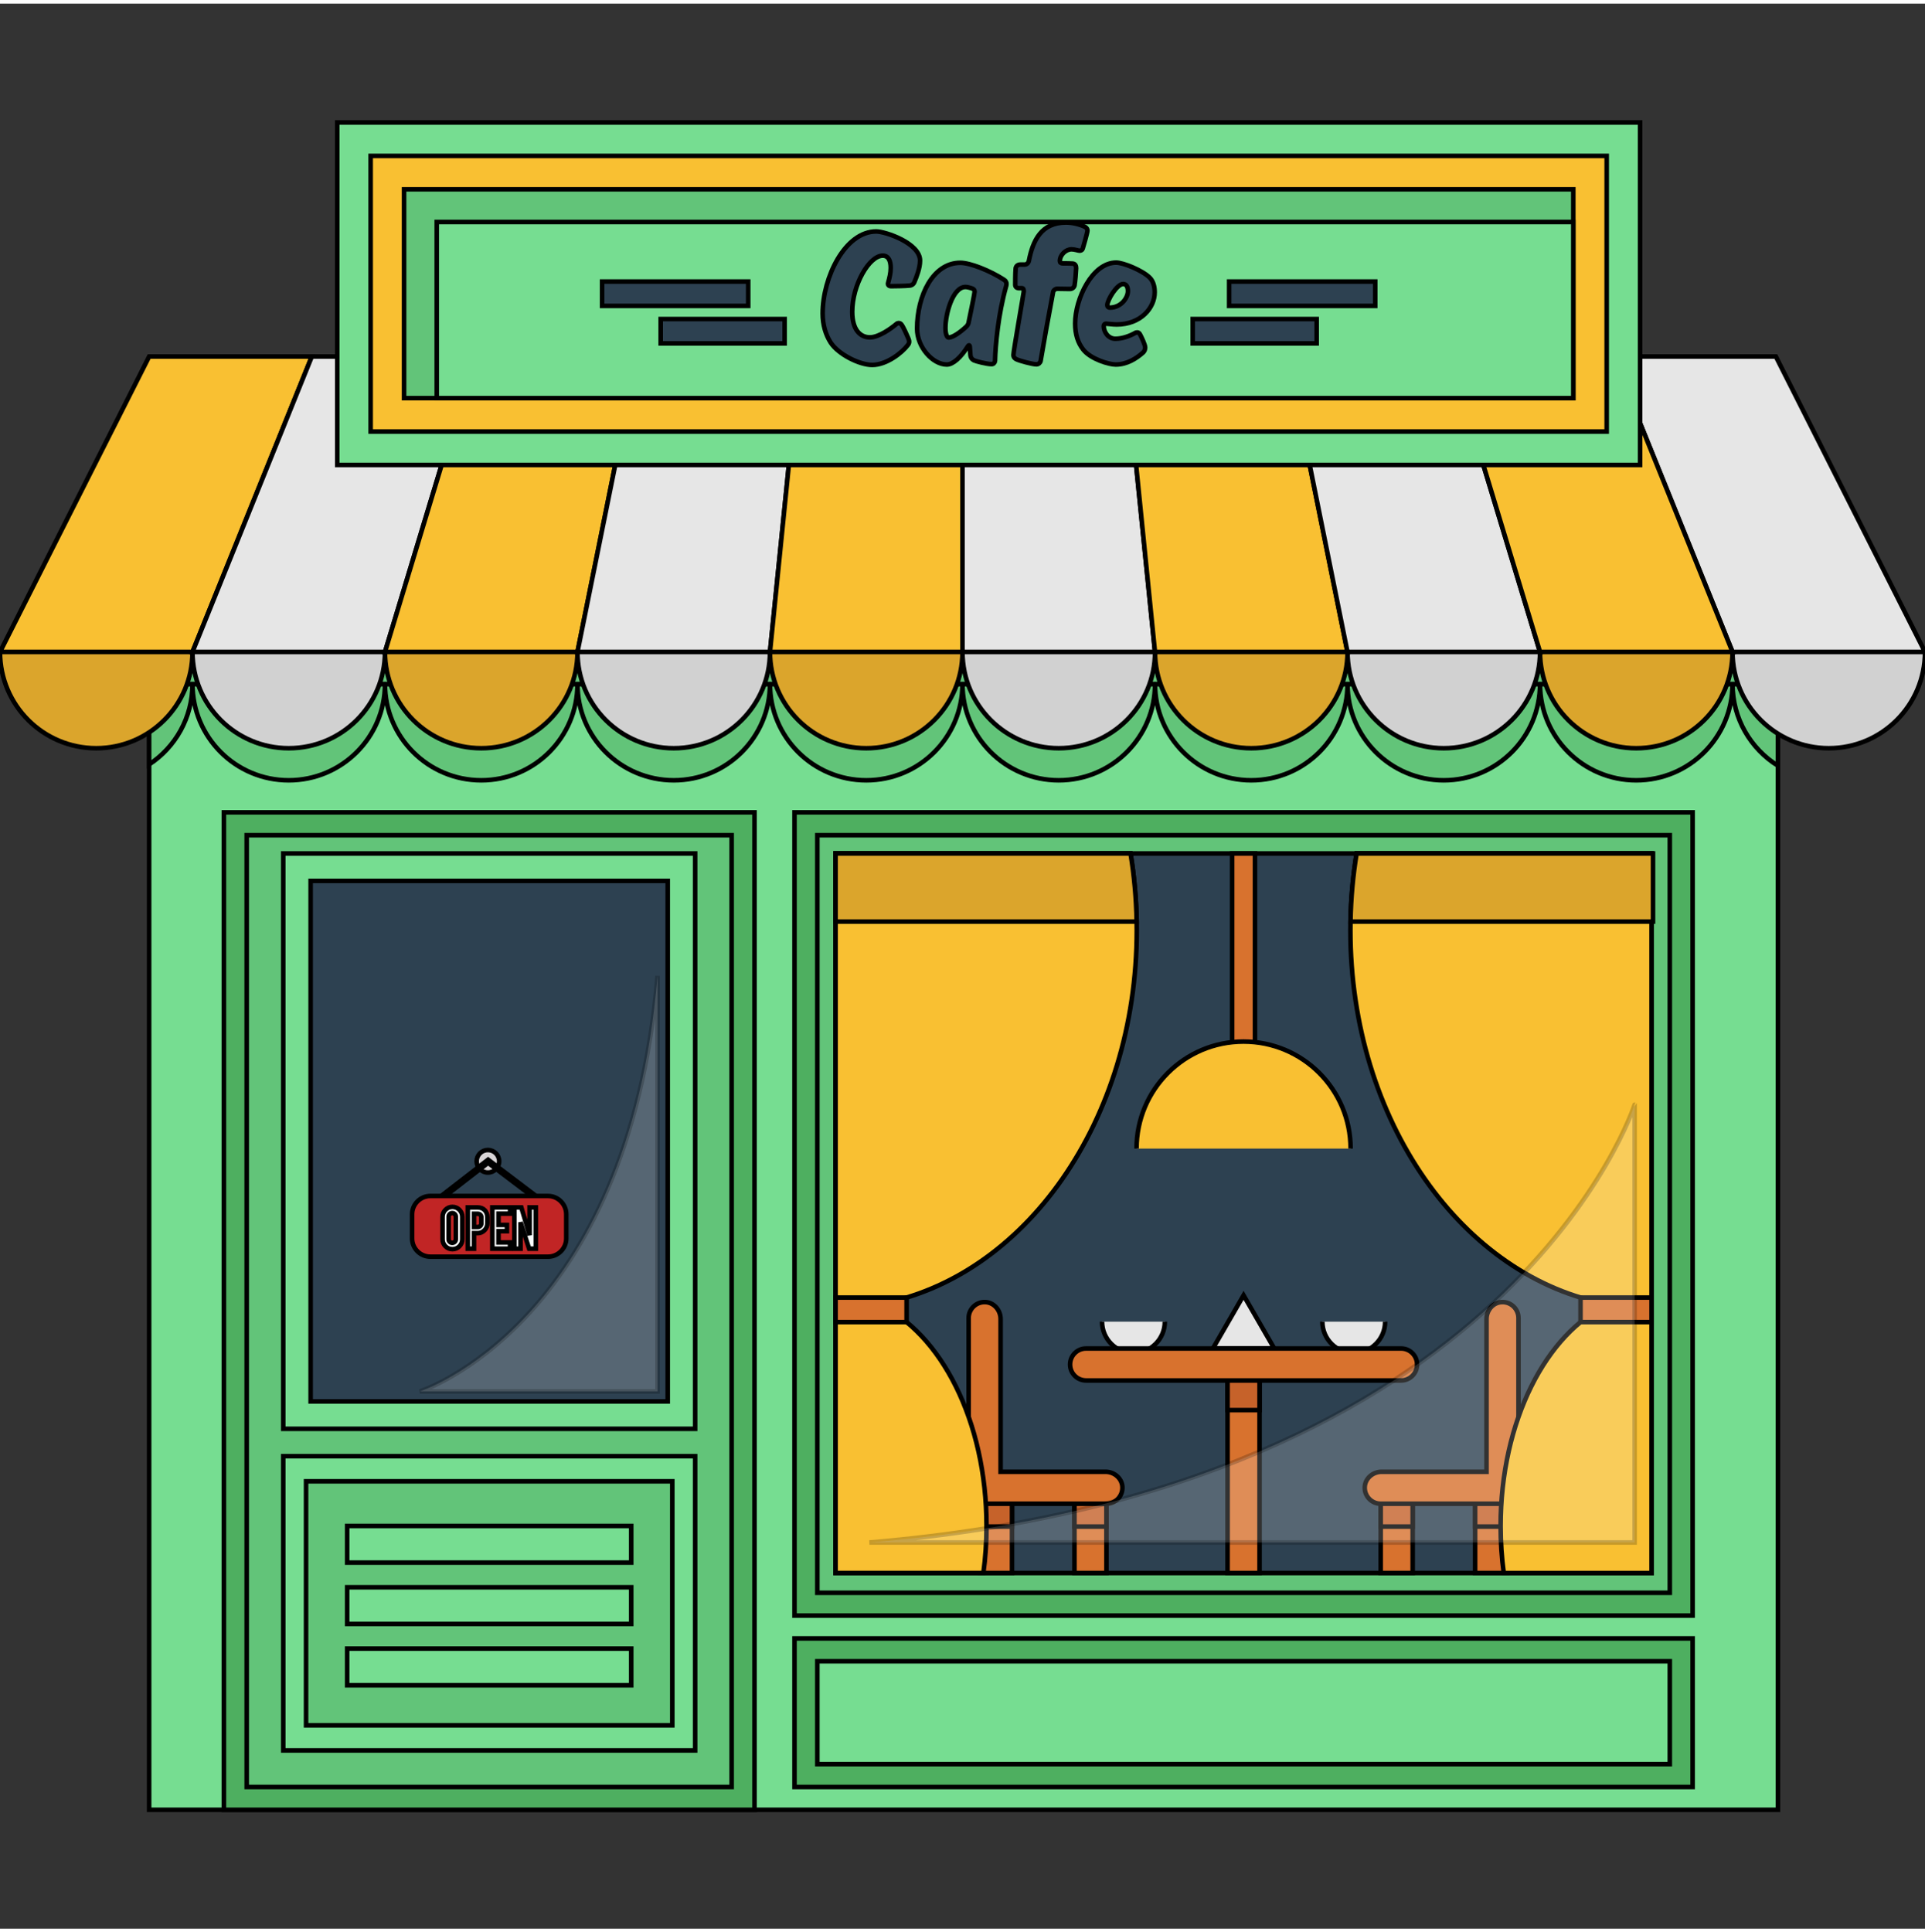 <svg version="1.1" id="Layer_1" xmlns="http://www.w3.org/2000/svg" xmlns:xlink="http://www.w3.org/1999/xlink" viewBox="0 0 421.601 421.601" xml:space="preserve" fill="#000000" stroke="#000000" width="31.88" height="32"><rect x="0" y="0" width="421.601" height="421.601" fill="#333333" stroke="none"/><g id="SVGRepo_bgCarrier" stroke-width="0"></g><g id="SVGRepo_tracerCarrier" stroke-linecap="round" stroke-linejoin="round"></g><g id="SVGRepo_iconCarrier"> <g> <rect x="32.663" y="94.785" style="fill:#76DD91;" width="356.73" height="300.78"></rect> <g> <path style="fill:#62C479;" d="M42.163,149.015c0,7.37-3.77,13.85-9.5,17.61v-17.61H42.163z"></path> <path style="fill:#62C479;" d="M84.318,149.012c0,11.65-9.436,21.086-21.086,21.086c-11.637,0-21.073-9.436-21.073-21.086H84.318z "></path> <path style="fill:#62C479;" d="M126.477,149.012c0,11.65-9.436,21.086-21.073,21.086c-11.65,0-21.086-9.436-21.086-21.086H126.477 z"></path> <path style="fill:#62C479;" d="M168.636,149.012c0,11.65-9.436,21.086-21.073,21.086c-11.65,0-21.086-9.436-21.086-21.086H168.636 z"></path> <path style="fill:#62C479;" d="M210.795,149.012c0,11.65-9.436,21.086-21.073,21.086c-11.65,0-21.086-9.436-21.086-21.086H210.795 z"></path> <path style="fill:#62C479;" d="M252.966,149.012c0,11.65-9.448,21.086-21.086,21.086c-11.637,0-21.086-9.436-21.086-21.086 H252.966z"></path> <path style="fill:#62C479;" d="M295.125,149.012c0,11.65-9.436,21.086-21.086,21.086c-11.637,0-21.073-9.436-21.073-21.086 H295.125z"></path> <path style="fill:#62C479;" d="M337.284,149.012c0,11.65-9.436,21.086-21.086,21.086c-11.637,0-21.073-9.436-21.073-21.086 H337.284z"></path> <path style="fill:#62C479;" d="M379.443,149.012c0,11.65-9.436,21.086-21.086,21.086c-11.637,0-21.073-9.436-21.073-21.086 H379.443z"></path> <path style="fill:#62C479;" d="M389.393,149.015v17.9c-5.98-3.72-9.95-10.34-9.95-17.9H389.393z"></path> </g> <rect x="32.663" y="94.785" style="fill:#62C479;" width="356.73" height="54.227"></rect> <rect x="49.032" y="177.123" style="fill:#4EAF60;" width="116.211" height="218.443"></rect> <rect x="54.032" y="182.123" style="fill:#62C479;" width="106.211" height="208.443"></rect> <rect x="62.032" y="186.124" style="fill:#76DD91;" width="90.211" height="126"></rect> <rect x="68.032" y="192.124" style="fill:#2D4151;" width="78.211" height="114"></rect> <rect x="62.032" y="318.123" style="fill:#76DD91;" width="90.211" height="64.443"></rect> <rect x="67.032" y="323.623" style="fill:#62C479;" width="80.211" height="53.443"></rect> <g> <g> <rect x="76.032" y="360.267" style="fill:#76DD91;" width="62.211" height="8.022"></rect> </g> <g> <rect x="76.032" y="333.4" style="fill:#76DD91;" width="62.211" height="8.022"></rect> </g> <g> <rect x="76.032" y="346.834" style="fill:#76DD91;" width="62.211" height="8.022"></rect> </g> </g> <g> <circle style="fill:#D8D4D5;" cx="106.857" cy="253.533" r="2.469"></circle> <g> <polygon style="fill:#C1B9BC;" points="118.807,262.889 106.897,253.871 95.535,262.668 95.199,262.234 106.894,253.18 119.139,262.451 "></polygon> </g> <path style="fill:#C12525;" d="M124.019,270.43c0,2.201-1.8,4-4,4H94.256c-2.2,0-4-1.799-4-4v-5.293c0-2.199,1.8-4,4-4h25.763 c2.2,0,4,1.801,4,4V270.43z"></path> <g> <path style="fill:#FAFCFC;" d="M99.083,263.527c0.601,0,1.112,0.213,1.533,0.636s0.631,0.933,0.631,1.529v4.935 c0,0.602-0.212,1.112-0.635,1.533c-0.423,0.421-0.933,0.631-1.529,0.631c-0.601,0-1.111-0.211-1.529-0.635 c-0.418-0.423-0.628-0.933-0.628-1.529v-4.935c0-0.601,0.212-1.112,0.635-1.533C97.983,263.738,98.491,263.527,99.083,263.527z M99.826,265.664c0-0.217-0.076-0.4-0.227-0.553c-0.152-0.151-0.335-0.227-0.552-0.227c-0.216,0-0.401,0.075-0.555,0.227 s-0.231,0.336-0.231,0.553v4.949c0,0.216,0.077,0.4,0.231,0.551c0.154,0.152,0.339,0.228,0.555,0.228 c0.217,0,0.4-0.075,0.552-0.228c0.151-0.15,0.227-0.335,0.227-0.551V265.664z"></path> <path style="fill:#FAFCFC;" d="M104.601,263.643c0.664,0,1.193,0.209,1.587,0.628c0.365,0.398,0.548,0.908,0.548,1.529v1.313 c0,0.597-0.208,1.106-0.624,1.529c-0.416,0.424-0.92,0.635-1.512,0.635h-0.786v3.406h-1.364v-9.04L104.601,263.643 L104.601,263.643z M105.417,265.822c0-0.236-0.071-0.426-0.213-0.57s-0.331-0.217-0.566-0.217h-0.822v2.894h0.822 c0.217,0,0.4-0.077,0.552-0.231c0.151-0.153,0.227-0.338,0.227-0.555V265.822z"></path> <path style="fill:#FAFCFC;" d="M107.826,272.684v-9.047h3.881v1.37h-2.518v2.468h1.84v1.371h-1.84v2.467h2.518v1.371H107.826z"></path> <path style="fill:#FAFCFC;" d="M114.176,263.637l1.81,6.08v-6.08h1.364v9.047h-1.465l-1.875-5.793v5.793h-1.364v-9.047H114.176z"></path> </g> </g> <rect x="174.006" y="177.123" style="fill:#4EAF60;" width="196.703" height="175.912"></rect> <rect x="179.006" y="182.123" style="fill:#62C479;" width="186.703" height="165.912"></rect> <rect x="183.003" y="186.125" style="fill:#2D4151;" width="178.71" height="157.58"></rect> <g> <path style="fill:#DBA52C;" d="M42.159,141.987c0,11.65-9.436,21.086-21.086,21.086C9.436,163.073,0,153.637,0,141.987"></path> <path style="fill:#D1D1D1;" d="M84.318,141.987c0,11.65-9.436,21.086-21.086,21.086c-11.637,0-21.073-9.436-21.073-21.086"></path> <path style="fill:#DBA52C;" d="M126.477,141.987c0,11.65-9.436,21.086-21.073,21.086c-11.65,0-21.086-9.436-21.086-21.086"></path> <path style="fill:#D1D1D1;" d="M168.636,141.987c0,11.65-9.436,21.086-21.073,21.086c-11.65,0-21.086-9.436-21.086-21.086"></path> <path style="fill:#DBA52C;" d="M210.795,141.987c0,11.65-9.436,21.086-21.073,21.086c-11.65,0-21.086-9.436-21.086-21.086"></path> <path style="fill:#D1D1D1;" d="M252.966,141.987c0,11.65-9.448,21.086-21.086,21.086c-11.637,0-21.086-9.436-21.086-21.086"></path> <path style="fill:#DBA52C;" d="M295.125,141.987c0,11.65-9.436,21.086-21.086,21.086c-11.637,0-21.073-9.436-21.073-21.086"></path> <path style="fill:#D1D1D1;" d="M337.284,141.987c0,11.65-9.436,21.086-21.086,21.086c-11.637,0-21.073-9.436-21.073-21.086"></path> <path style="fill:#DBA52C;" d="M379.443,141.987c0,11.65-9.436,21.086-21.086,21.086c-11.637,0-21.073-9.436-21.073-21.086"></path> <path style="fill:#D1D1D1;" d="M421.601,141.987c0,11.65-9.436,21.086-21.073,21.086c-11.65,0-21.086-9.436-21.086-21.086"></path> </g> <g> <polygon style="fill:#F9C032;" points="68.292,77.29 32.666,77.29 0,141.987 42.159,141.987 "></polygon> <polygon style="fill:#E6E6E6;" points="103.918,77.29 68.292,77.29 42.159,141.987 84.318,141.987 "></polygon> <polygon style="fill:#F9C032;" points="139.544,77.29 103.918,77.29 84.318,141.987 126.477,141.987 "></polygon> <polygon style="fill:#E6E6E6;" points="175.17,77.29 139.544,77.29 126.477,141.987 168.636,141.987 "></polygon> <polygon style="fill:#F9C032;" points="210.796,77.29 175.17,77.29 168.636,141.987 210.795,141.987 "></polygon> <polygon style="fill:#E6E6E6;" points="246.421,77.29 210.796,77.29 210.795,141.987 252.954,141.987 "></polygon> <polygon style="fill:#F9C032;" points="282.047,77.29 246.421,77.29 252.954,141.987 295.113,141.987 "></polygon> <polygon style="fill:#E6E6E6;" points="317.673,77.29 282.047,77.29 295.113,141.987 337.272,141.987 "></polygon> <polygon style="fill:#E6E6E6;" points="388.935,77.29 353.309,77.29 379.443,141.987 421.601,141.987 "></polygon> <polygon style="fill:#F9C032;" points="353.309,77.29 317.683,77.29 337.284,141.987 379.443,141.987 "></polygon> </g> <g> <rect x="268.858" y="299.535" style="fill:#D8722E;" width="7" height="44.17"></rect> <polygon style="fill:#E6E6E6;" points="265.64,294.535 272.362,282.892 279.084,294.535 "></polygon> <g> <path style="fill:#E6E6E6;" d="M255.112,288.66c0,3.797-3.078,6.875-6.875,6.875s-6.875-3.078-6.875-6.875"></path> <path style="fill:#E6E6E6;" d="M303.362,288.66c0,3.797-3.078,6.875-6.875,6.875s-6.875-3.078-6.875-6.875"></path> </g> <rect x="268.858" y="301.035" style="fill:#C6622A;" width="7" height="7"></rect> <path style="fill:#D8722E;" d="M306.862,301.535h-69c-1.933,0-3.5-1.567-3.5-3.5l0,0c0-1.933,1.567-3.5,3.5-3.5h69 c1.933,0,3.5,1.567,3.5,3.5l0,0C310.362,299.968,308.795,301.535,306.862,301.535z"></path> <g> <g> <rect x="214.645" y="327.035" style="fill:#D8722E;" width="7" height="16.667"></rect> <rect x="235.321" y="327.035" style="fill:#D8722E;" width="7" height="16.667"></rect> <rect x="235.321" y="326.535" style="fill:#C6622A;" width="7" height="7"></rect> <rect x="214.645" y="326.535" style="fill:#C6622A;" width="7" height="7"></rect> <path style="fill:#D8722E;" d="M242.123,321.535h-22.978v-33.469c0-1.895-1.419-3.594-3.312-3.693 c-2.018-0.106-3.688,1.5-3.688,3.495v33.667v4.612c0,1.319,1.069,2.388,2.388,2.388h4.612h23.176 c1.995,0,3.601-1.67,3.495-3.688C245.717,322.954,244.018,321.535,242.123,321.535z"></path> </g> <g> <rect x="323.071" y="327.035" style="fill:#D8722E;" width="7" height="16.667"></rect> <rect x="302.395" y="327.035" style="fill:#D8722E;" width="7" height="16.667"></rect> <rect x="302.395" y="326.535" style="fill:#C6622A;" width="7" height="7"></rect> <rect x="323.071" y="326.535" style="fill:#C6622A;" width="7" height="7"></rect> <path style="fill:#D8722E;" d="M328.883,284.373c-1.893,0.099-3.312,1.798-3.312,3.693v33.469h-22.978 c-1.895,0-3.594,1.419-3.693,3.312c-0.106,2.018,1.5,3.688,3.495,3.688h23.176h4.612c1.319,0,2.388-1.069,2.388-2.388v-4.612 v-33.667C332.571,285.873,330.901,284.268,328.883,284.373z"></path> </g> </g> </g> <path style="fill:#F9C032;" d="M192.373,284.865c13.69,6.19,23.69,25.58,23.69,48.55c0,3.53-0.24,6.97-0.69,10.29h-32.37v-157.58 h64.6c0.79,4.83,1.25,9.81,1.34,14.91c0.01,0.63,0.02,1.27,0.02,1.91C248.963,244.665,224.363,279.155,192.373,284.865z"></path> <path style="fill:#F9C032;" d="M361.713,186.125v157.58h-32.37c-0.45-3.32-0.69-6.76-0.69-10.29c0-22.97,10-42.36,23.69-48.55 c-31.99-5.71-56.59-40.2-56.59-81.92c0-0.64,0.01-1.28,0.02-1.91c0.09-5.1,0.55-10.08,1.34-14.91L361.713,186.125L361.713,186.125z "></path> <rect x="183.003" y="283.38" style="fill:#D8722E;" width="15.557" height="5.374"></rect> <rect x="346.156" y="283.38" style="fill:#D8722E;" width="15.557" height="5.374"></rect> <path style="fill:#DBA52C;" d="M247.603,186.125c0.79,4.83,1.25,9.81,1.34,14.91h-65.94v-14.91H247.603z"></path> <rect x="269.858" y="186.125" style="fill:#D8722E;" width="5" height="50.91"></rect> <path style="fill:#DBA52C;" d="M362.033,186.125v14.91h-66.26c0.09-5.1,0.55-10.08,1.34-14.91H362.033z"></path> <path style="fill:#F9C032;" d="M295.796,250.754c0-12.944-10.493-23.438-23.438-23.438s-23.438,10.493-23.438,23.438"></path> <path style="opacity:0.2;fill:#FCFAFA;enable-background:new ;" d="M190.412,337.018h167.591v-95.871 C358.001,241.147,331.089,325.274,190.412,337.018z"></path> <rect x="73.864" y="26.035" style="fill:#76DD91;" width="285.339" height="75"></rect> <rect x="81.18" y="33.352" style="fill:#F9C032;" width="270.706" height="60.367"></rect> <rect x="88.493" y="40.665" style="fill:#62C479;" width="256.08" height="45.74"></rect> <rect x="95.653" y="47.825" style="fill:#76DD91;" width="248.92" height="38.58"></rect> <rect x="174.006" y="358.035" style="fill:#4EAF60;" width="196.703" height="32.531"></rect> <rect x="179.006" y="363.035" style="fill:#76DD91;" width="186.703" height="22.531"></rect> <g> <path style="fill:#2D4151;" d="M194.467,61.363c0-0.087,0.043-0.217,0.043-0.217c0.304-1.13,0.565-2.129,0.565-3.258 c0-1.477-0.435-2.693-1.738-2.693c-2.954,0-6.69,6.386-6.69,12.294c0,4.127,1.911,5.604,3.866,5.604s4.648-1.955,5.734-2.867 c0,0,0.26-0.261,0.521-0.261c0.304,0,0.478,0.087,0.652,0.304c0.391,0.478,1.303,2.52,1.477,2.954 c0.13,0.304,0.217,0.521,0.217,0.825c0,0.261-0.087,0.478-0.261,0.695c-1.303,1.738-4.692,4.388-7.82,4.388 c-2.78,0-7.385-2.302-9.079-4.865c-1.129-1.738-1.781-3.953-1.781-6.386c0-7.95,4.909-17.985,11.729-17.985 c1.998,0,9.601,2.563,9.601,6.386c0,1.651-0.782,3.606-1.26,4.735c-0.174,0.434-0.608,0.739-1.129,0.739 c-0.652,0.087-3.389,0.13-4.04,0.13C194.728,61.884,194.467,61.667,194.467,61.363z"></path> <path style="fill:#2D4151;" d="M212.537,77.002l-0.13-1.824c0-0.217-0.087-0.348-0.174-0.348s-0.174,0.087-0.261,0.217 c-1.521,2.433-3.258,3.997-4.605,3.997c-3.084,0-6.516-3.78-6.516-7.863c0-7.255,3.475-14.423,9.471-14.423 c2.128,0,6.473,1.694,9.601,3.736c0.304,0.174,0.521,0.521,0.521,0.912c0,0.13-0.087,0.478-0.087,0.478 c-1.738,6.169-2.346,12.902-2.433,16.377c-0.044,0.391-0.348,0.695-0.739,0.695c-1.129,0-3.519-0.652-3.866-0.825 C212.755,77.827,212.581,77.436,212.537,77.002z M212.146,69.791c0.478-2.259,1.304-6.343,1.304-6.69 c0-0.304-0.131-0.565-0.479-0.695c-0.608-0.217-1.173-0.348-1.521-0.348c-2.823,0-4.388,5.952-4.388,8.949 c0,1.26,0.304,2.128,0.695,2.128c0.912,0,2.563-1.173,3.823-2.346C211.93,70.486,212.103,70.095,212.146,69.791z"></path> <path style="fill:#2D4151;" d="M234.69,53.804c-1.26,0-2.563,1.217-2.563,2.563c0,0.347,0.217,0.521,0.651,0.521 c0.782,0,1.651,0,2.172,0.043c0.565,0.043,0.739,0.521,0.739,0.999c-0.044,0.999-0.174,2.737-0.348,3.78 c-0.087,0.434-0.521,0.782-0.999,0.782c-0.608,0-1.738-0.043-2.78-0.043c-0.435,0-0.826,0.304-0.913,0.695 c-0.912,4.735-1.998,10.817-2.736,15.118c-0.087,0.391-0.478,0.739-0.912,0.739c-0.869,0-3.736-0.782-4.432-1.129 c-0.304-0.174-0.608-0.391-0.608-0.956c0-0.782,2.26-13.641,2.26-13.858c0-0.478-0.087-0.739-0.435-0.739h-0.608 c-0.521,0-0.825-0.304-0.825-0.739s0-2.52,0.087-3.475c0-0.478,0.348-0.956,0.999-0.956h0.956c0.521,0,0.868-0.391,0.955-0.869 c0.869-4.388,2.693-8.341,8.124-8.341c1.303,0,2.91,0.347,4.17,0.956c0.348,0.217,0.521,0.478,0.521,0.825 c0,0.435-0.955,3.693-1.042,3.953c-0.087,0.304-0.392,0.435-0.695,0.435C236.168,54.108,235.343,53.804,234.69,53.804z"></path> <path style="fill:#2D4151;" d="M244.29,73.396c1.521,0,3.171-0.608,4.388-1.303c0,0,0.173-0.087,0.347-0.087 c0.305,0,0.479,0.13,0.652,0.435c0.304,0.565,1.129,2.259,1.129,2.867c0,0.478-0.174,0.825-0.435,1.086 c-1.563,1.39-3.605,2.65-6.038,2.65c-1.434,0-5.43-1.173-7.081-3.258c-1.173-1.477-1.781-3.345-1.781-5.734 c0-5.387,3.736-13.337,8.993-13.337c1.52,0,5.733,1.694,7.341,3.302c0.869,0.869,1.087,2.172,1.087,3.215 c0,3.388-3.041,7.038-8.342,7.038c-0.825,0-1.998-0.174-2.346-0.174c-0.217,0-0.478,0.174-0.478,0.521 C241.726,71.876,242.683,73.396,244.29,73.396z M242.509,66.055c0,0.347,0.261,0.521,0.564,0.521c2.477,0,3.953-2.172,3.953-3.606 c0-0.825-0.261-1.564-1.043-1.564C244.637,61.406,242.509,64.882,242.509,66.055z"></path> </g> <g> <rect x="131.866" y="60.868" style="fill:#2D4151;" width="32" height="5.333"></rect> <rect x="269.2" y="60.868" style="fill:#2D4151;" width="32" height="5.333"></rect> </g> <g> <rect x="144.7" y="69.079" style="fill:#2D4151;" width="27.15" height="5.333"></rect> <rect x="261.217" y="69.079" style="fill:#2D4151;" width="27.15" height="5.333"></rect> </g> <path style="opacity:0.2;fill:#FCFAFA;enable-background:new ;" d="M144.009,212.937v91H91.952 C91.952,303.937,137.632,289.323,144.009,212.937z"></path> </g> </g></svg>